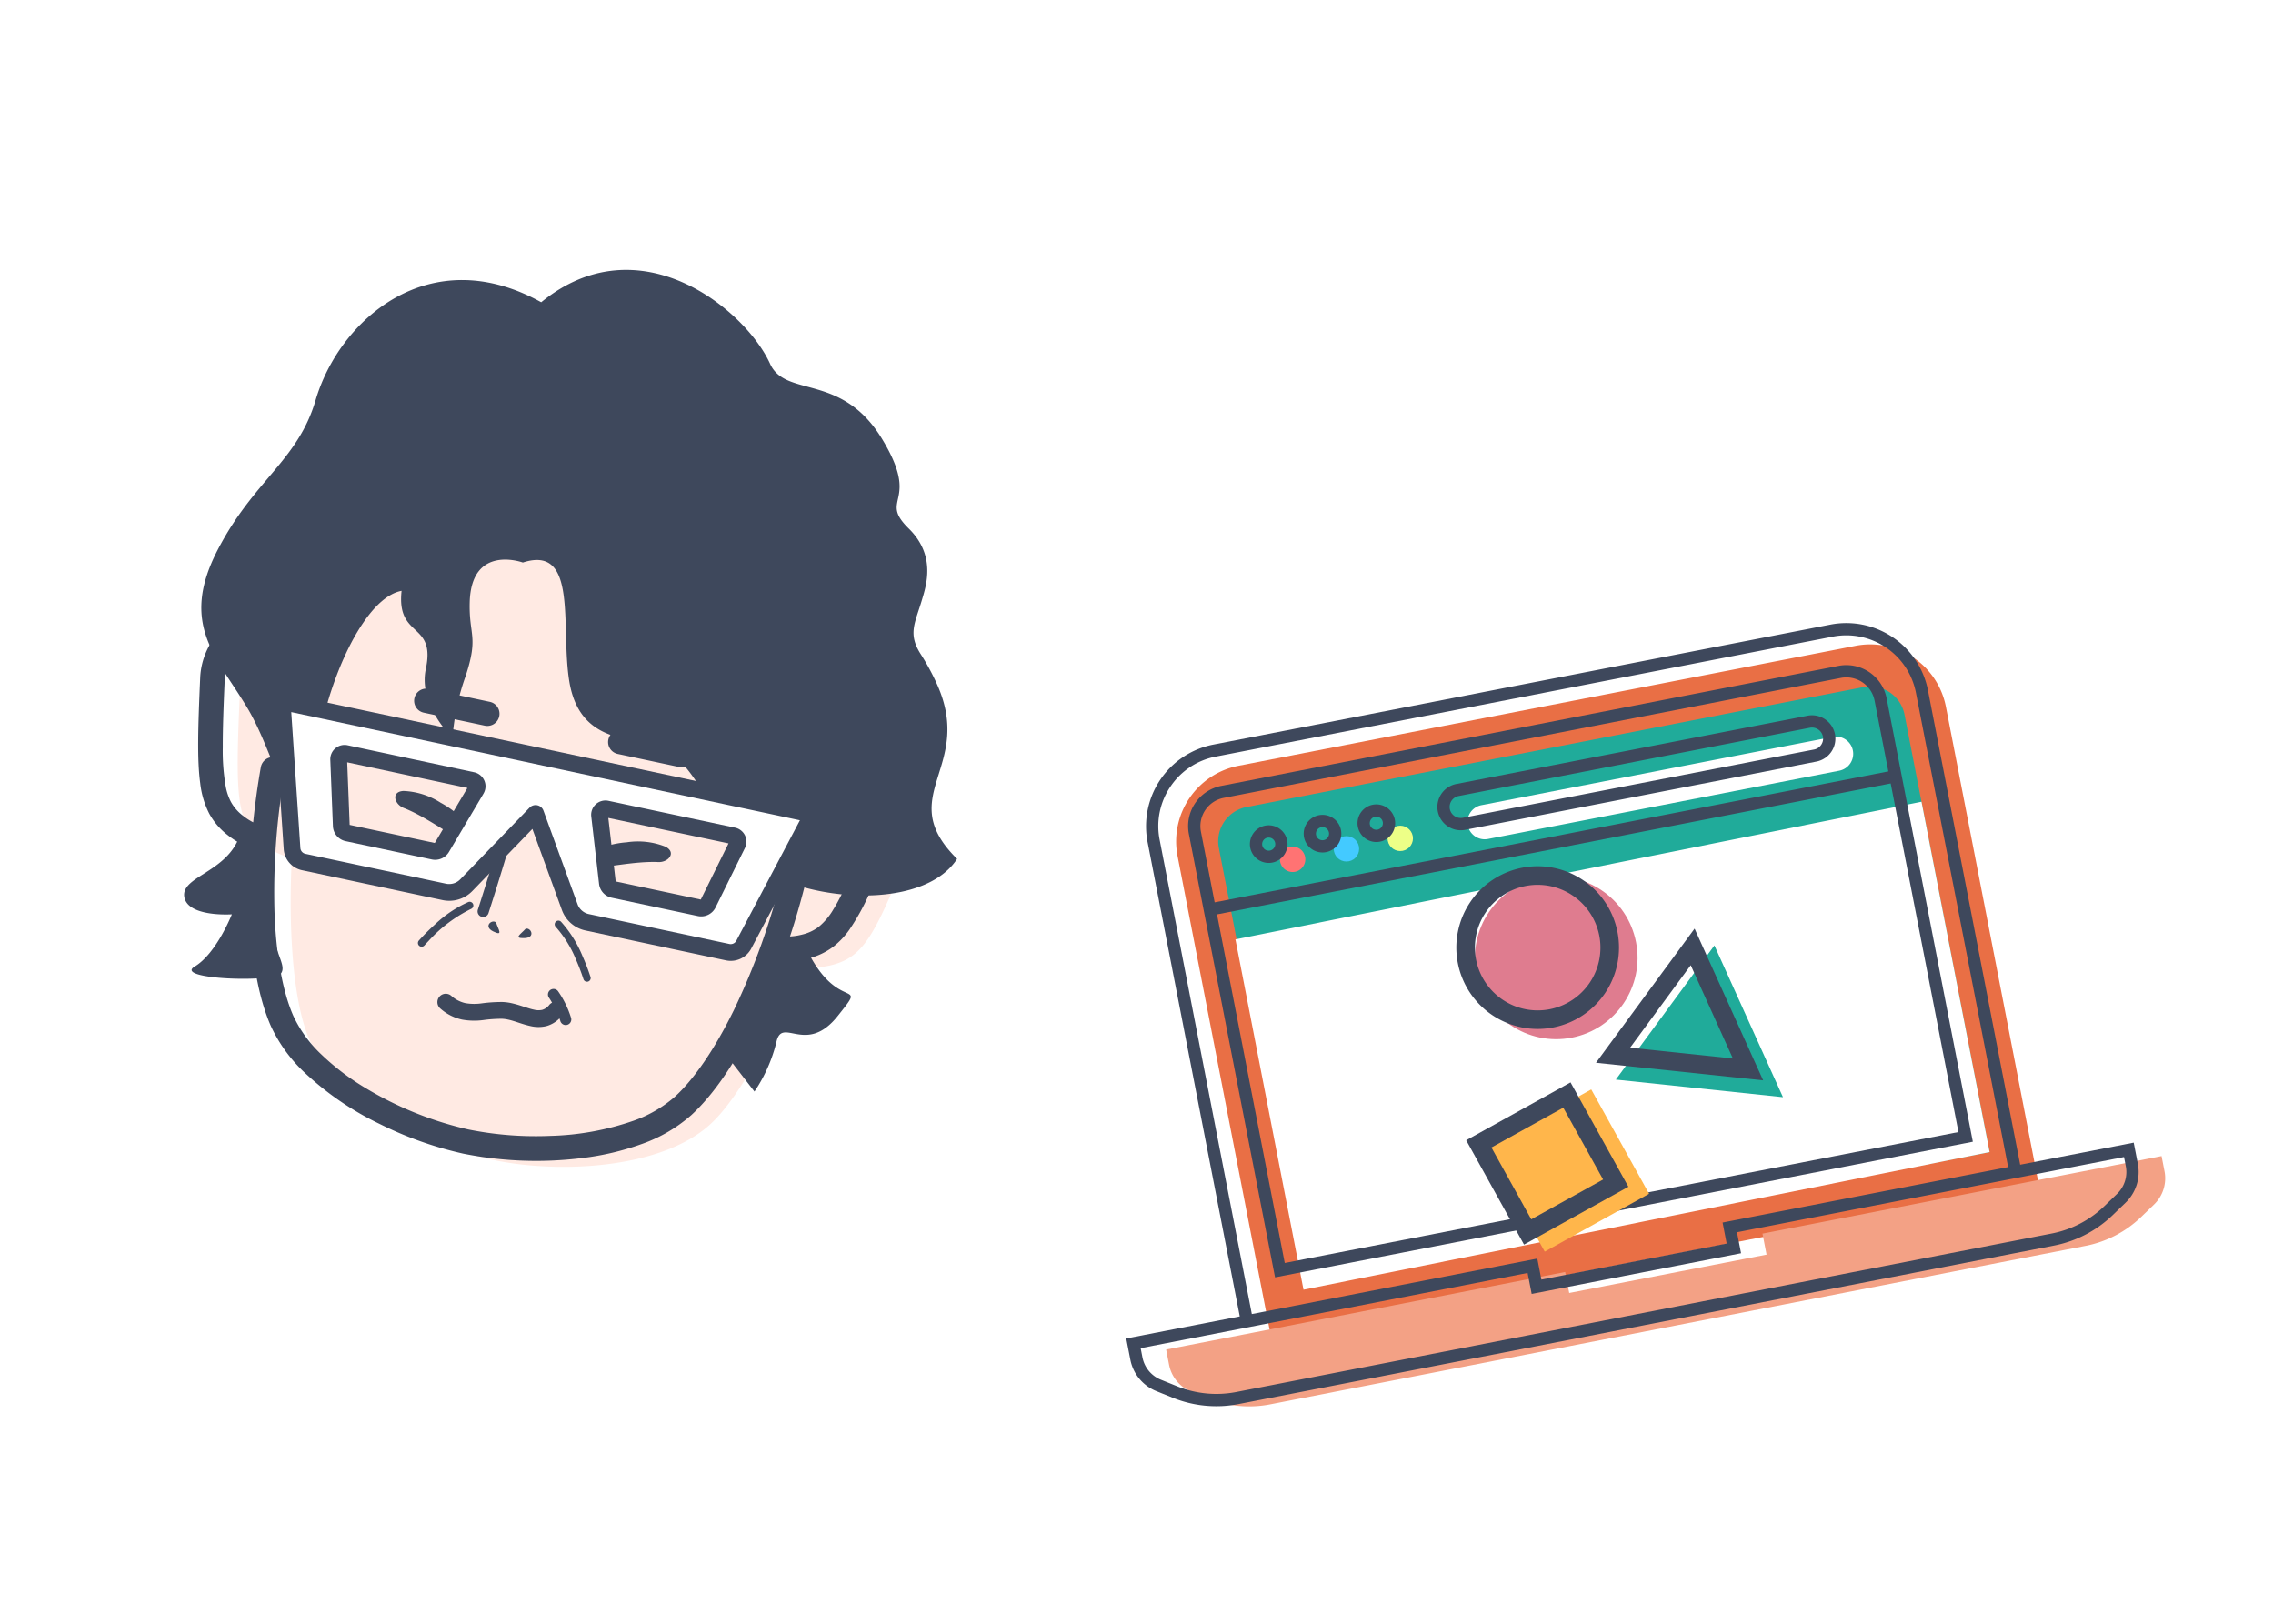 <svg xmlns="http://www.w3.org/2000/svg" width="280" height="200" viewBox="0 0 280 200">
  <g id="グループ_3083" data-name="グループ 3083" transform="translate(-197 -115)">
    <rect id="長方形_488" data-name="長方形 488" width="280" height="200" transform="translate(197 115)" fill="#fff"/>
    <g id="_0_0_5_0_2_188_283_8_113_11_0_0_p0" data-name="0_0_5_0_2_188_283_8_113_11_0_0_p0" transform="matrix(0.978, 0.208, -0.208, 0.978, 144.402, 89.504)">
      <g id="グループ_3057" data-name="グループ 3057" transform="translate(98.123 44.802)">
        <path id="パス_3365" data-name="パス 3365" d="M183.282,122.366h-.311c-1.292-19.877-10.878-35.8-32.631-35.8s-31.339,15.925-32.631,35.8H117.4c-4.257-2.517-10.437,2.317-9.464,8.154,2.043,12.254,2.851,15.292,6.492,17.132a9.142,9.142,0,0,0,3.561.972h.366c1.213,7.708,3.636,17.066,6.743,21.393,4.747,6.612,16.948,9.838,25.243,9.838s20.5-3.226,25.243-9.838c3.106-4.327,5.53-13.685,6.743-21.393h.366a9.142,9.142,0,0,0,3.561-.972c3.641-1.84,4.449-4.878,6.492-17.132C193.719,124.683,187.539,119.849,183.282,122.366Z" transform="translate(-102.564 -83.535)" fill="#ffeae3"/>
        <path id="パス_3366" data-name="パス 3366" d="M190.6,125.527a9.424,9.424,0,0,0-5.359-8.381,7.576,7.576,0,0,0-3.2-.74,6.5,6.5,0,0,0-1.406.164A63.636,63.636,0,0,0,179.008,106a39.261,39.261,0,0,0-4.092-10.4,26.973,26.973,0,0,0-11.093-10.636c-4.729-2.431-10.463-3.671-17.247-3.671a38.755,38.755,0,0,0-15.634,2.9,26.687,26.687,0,0,0-8.536,5.878,32.978,32.978,0,0,0-7.751,14.027,60.841,60.841,0,0,0-2.125,12.476,6.532,6.532,0,0,0-1.414-.165,7.578,7.578,0,0,0-3.2.74,9.413,9.413,0,0,0-3.786,3.284,9.157,9.157,0,0,0-1.574,5.1,8.887,8.887,0,0,0,.124,1.482v0c1.028,6.143,1.731,10,2.717,12.738a10.888,10.888,0,0,0,1.848,3.392,8.439,8.439,0,0,0,2.738,2.105,11.044,11.044,0,0,0,3.2,1.031c.395,2.71.9,5.326,1.51,7.772,1.346,5.364,3.149,9.93,5.412,13.094a18.566,18.566,0,0,0,5.2,4.722,36.781,36.781,0,0,0,10.521,4.331,44.921,44.921,0,0,0,10.753,1.416,45.778,45.778,0,0,0,14.451-2.524,33.2,33.2,0,0,0,6.823-3.223,18.569,18.569,0,0,0,5.2-4.722c2.262-3.164,4.065-7.73,5.411-13.094.611-2.446,1.115-5.061,1.51-7.772a11.036,11.036,0,0,0,3.2-1.031,8.445,8.445,0,0,0,2.738-2.105,9.788,9.788,0,0,0,1.459-2.412,28.465,28.465,0,0,0,1.571-5.315c.48-2.215.959-4.949,1.535-8.4l.028-.166-.027.163A9.055,9.055,0,0,0,190.6,125.527Zm-3.108.981c-1.015,6.111-1.738,9.9-2.577,12.2a7.911,7.911,0,0,1-1.316,2.47,5.394,5.394,0,0,1-1.788,1.354,7.729,7.729,0,0,1-1.426.545c.244-2.235.412-4.518.493-6.817a1.514,1.514,0,0,0-3.026-.106h0a84.349,84.349,0,0,1-2.325,17.149c-1.274,5.124-3.026,9.418-4.933,12.062a15.58,15.58,0,0,1-4.362,3.931,33.822,33.822,0,0,1-9.643,3.952,41.958,41.958,0,0,1-10.009,1.323,42.811,42.811,0,0,1-13.454-2.355,30.224,30.224,0,0,1-6.2-2.921,15.585,15.585,0,0,1-4.362-3.931c-1.907-2.644-3.659-6.938-4.933-12.062a84.392,84.392,0,0,1-2.325-17.149,1.514,1.514,0,1,0-3.026.106c.081,2.3.249,4.585.493,6.821a7.665,7.665,0,0,1-1.426-.548,5.4,5.4,0,0,1-1.788-1.354,6.766,6.766,0,0,1-1-1.677,25.725,25.725,0,0,1-1.385-4.739c-.46-2.118-.934-4.819-1.508-8.259l-.025-.149.025.146a5.854,5.854,0,0,1-.082-.978,6.271,6.271,0,0,1,1.8-4.328,6.183,6.183,0,0,1,1.813-1.31,4.567,4.567,0,0,1,1.92-.455,3.433,3.433,0,0,1,1.241.231c-.047,1.224-.079,2.463-.079,3.734a1.514,1.514,0,0,0,3.028,0h0a69.779,69.779,0,0,1,1.776-16.675,36.256,36.256,0,0,1,3.768-9.6,23.924,23.924,0,0,1,9.864-9.471c4.21-2.164,9.441-3.335,15.863-3.336A35.753,35.753,0,0,1,161,86.966a23.645,23.645,0,0,1,7.578,5.214,29.974,29.974,0,0,1,7.016,12.765,66.462,66.462,0,0,1,2.256,18.456,1.514,1.514,0,1,0,3.028,0c0-1.271-.03-2.512-.077-3.735a3.425,3.425,0,0,1,1.238-.23,4.563,4.563,0,0,1,1.919.455,6.4,6.4,0,0,1,2.552,2.226,6.008,6.008,0,0,1,.981,4.393Z" transform="translate(-102.552 -81.287)" fill="#3e485c"/>
      </g>
      <g id="グループ_3058" data-name="グループ 3058" transform="translate(96.342 30.124)">
        <path id="パス_3367" data-name="パス 3367" d="M123.926,199.882c1.939.854,3.665,4.114,4.645,9.511.25,1.379.572,2.729.912,3.975a1.378,1.378,0,0,0,2.7-.251l1.513-17.91Z" transform="translate(-116.012 -147.846)" fill="#3e485c"/>
        <path id="パス_3368" data-name="パス 3368" d="M363.018,199.882c-1.939.854-3.665,4.114-4.645,9.511-.25,1.379-.572,2.729-.912,3.975a1.378,1.378,0,0,1-2.7-.251l-1.513-17.91Z" transform="translate(-279.543 -147.846)" fill="#3e485c"/>
        <path id="パス_3369" data-name="パス 3369" d="M183.232,62.643c-.238,3.039-.864,4.464,1.289,6.623a28.881,28.881,0,0,1,2.455,2.85c7.128,9.32-2.322,14.8,7.128,20.845-3.186,8.323-22.3,9.73-27.61,3.7s-8.5-9.9-12.4-9.743-8.841.909-11.3-5.479-2.4-16.64-8.617-13.056c0,0-6.712-.963-5.381,6.167.751,4.024,1.946,3.822,1.4,8.928a28.593,28.593,0,0,0,0,7.826s-4.989-3.037-4.984-7.621c.005-5.989-4.315-2.839-4.922-8.782-6.262,2.587-8.2,24.2-3.781,29.032-3.535,3.505-6.851-5.641-11.793-10.969s-10.36-8.31-7.649-18.224c2.572-9.4,7.387-12.845,7.98-20.621.785-10.28,9.6-22.187,24.672-17.574,9.766-12.178,24.818-4.341,29.162,1.554,2.749,3.731,8.837-.786,15.389,6.153,6.444,6.824,1,7.247,5.547,10.146C183.821,56.948,183.375,60.818,183.232,62.643Z" transform="translate(-96.342 -30.124)" fill="#3e485c"/>
        <path id="パス_3370" data-name="パス 3370" d="M361.48,298.2c5.68,7.553,8.487,1.939,5.68,7.553s-6.716,1.4-6.716,4.71a18.912,18.912,0,0,1-1.377,6.518l-5.514-4.672s3.861-10.494,4-13.136S361.48,298.2,361.48,298.2Z" transform="translate(-279.762 -220.921)" fill="#3e485c"/>
        <path id="パス_3371" data-name="パス 3371" d="M120.755,302.883c-.453,4.872-6.036,6.532-5.131,8.947s6.187.905,6.187.905-.854,5.131-3.143,7.243,10.037-.076,10.589-1.4-2.013-2.6-2.768-7.541a24.86,24.86,0,0,0-2.649-8.158Z" transform="translate(-110.022 -224.631)" fill="#3e485c"/>
      </g>
      <g id="グループ_3059" data-name="グループ 3059" transform="translate(135.11 118.978)">
        <path id="パス_3372" data-name="パス 3372" d="M258.864,349.88h0Z" transform="translate(-251.006 -346.999)" fill="#3e485c"/>
        <path id="パス_3373" data-name="パス 3373" d="M245.8,340.019a.689.689,0,1,0-.929,1.016h0c.174.158.316.328.471.495a1.016,1.016,0,0,0-.274.325,1.711,1.711,0,0,1-.73.789,2.22,2.22,0,0,1-1.011.187c-.748.007-1.751-.2-2.873-.205a6.258,6.258,0,0,0-1.123.094,18.607,18.607,0,0,0-2.455.694,6.436,6.436,0,0,1-1.958.391,3.884,3.884,0,0,1-1.918-.534,1.033,1.033,0,0,0-.99,1.813h0a5.957,5.957,0,0,0,2.909.787,8.355,8.355,0,0,0,2.587-.489,16.992,16.992,0,0,1,2.191-.628h0a4.181,4.181,0,0,1,.755-.062c.843-.006,1.82.2,2.873.205a4.23,4.23,0,0,0,1.941-.408,3.614,3.614,0,0,0,1.371-1.257l.03.047.1.166.028.051a.689.689,0,1,0,1.217-.644A11.751,11.751,0,0,0,245.8,340.019Z" transform="translate(-231.475 -339.839)" fill="#3e485c"/>
      </g>
      <g id="グループ_3060" data-name="グループ 3060" transform="translate(131.282 90.64)">
        <path id="パス_3374" data-name="パス 3374" d="M223.16,310.747h0a14.64,14.64,0,0,0-3.477,3.6,26.052,26.052,0,0,0-1.491,2.3.456.456,0,1,0,.795.446s.137-.246.387-.649a17.426,17.426,0,0,1,4.283-4.931.455.455,0,0,0-.5-.763Z" transform="translate(-218.133 -290.703)" fill="#3e485c"/>
        <path id="パス_3375" data-name="パス 3375" d="M278.073,314.346a14.613,14.613,0,0,0-3.478-3.6.455.455,0,0,0-.495.764h0a13.815,13.815,0,0,1,3.236,3.37c.437.6.8,1.159,1.047,1.562s.387.647.388.648a.455.455,0,0,0,.795-.444A26.141,26.141,0,0,0,278.073,314.346Z" transform="translate(-257.895 -290.703)" fill="#3e485c"/>
        <path id="パス_3376" data-name="パス 3376" d="M242.054,251.08c.017-.336.027-.719.027-1.136a38.78,38.78,0,0,0-.294-4.611,22.235,22.235,0,0,0-.379-2.2,7.228,7.228,0,0,0-.582-1.706.688.688,0,0,0-1.214.648h0a6.014,6.014,0,0,1,.456,1.371,32.761,32.761,0,0,1,.638,6.5c0,.4-.01.756-.026,1.068v0c-.114,2.049-.343,4.742-.543,6.918s-.372,3.832-.372,3.836a.689.689,0,1,0,1.37.142c0-.006.689-6.659.921-10.82v0Z" transform="translate(-233.391 -241.063)" fill="#3e485c"/>
        <path id="パス_3377" data-name="パス 3377" d="M246.941,318.05c1.377.344.574-.344.114-1.148C246.483,316.558,245.564,317.706,246.941,318.05Z" transform="translate(-238.163 -295.099)" fill="#3e485c"/>
        <path id="パス_3378" data-name="パス 3378" d="M260.475,316.9c-.46.8-1.263,1.493.114,1.148S261.048,316.558,260.475,316.9Z" transform="translate(-247.861 -295.099)" fill="#3e485c"/>
      </g>
      <g id="グループ_3062" data-name="グループ 3062" transform="translate(124.804 98.811)">
        <g id="グループ_3061" data-name="グループ 3061">
          <path id="パス_3379" data-name="パス 3379" d="M196.371,269.7a9.16,9.16,0,0,1,4.8.46,11.8,11.8,0,0,1,4.375,2.374c1.033,1.087.788,2.058-.4,1.766-2.025-.5-5.472-2.1-8.277-2.56C195.653,271.538,194.881,270.133,196.371,269.7Z" transform="translate(-195.552 -269.544)" fill="#3e485c"/>
          <path id="パス_3380" data-name="パス 3380" d="M289.173,269.7a9.16,9.16,0,0,0-4.8.46A11.794,11.794,0,0,0,280,272.53c-1.033,1.087-.788,2.058.4,1.766,2.025-.5,5.472-2.1,8.277-2.56C289.891,271.538,290.663,270.133,289.173,269.7Z" transform="translate(-255.308 -269.544)" fill="#3e485c"/>
        </g>
      </g>
      <g id="グループ_3064" data-name="グループ 3064" transform="translate(124.588 86.01)">
        <g id="グループ_3063" data-name="グループ 3063">
          <path id="パス_3381" data-name="パス 3381" d="M289.147,224.925h-7.684a1.5,1.5,0,1,0,0,3h7.684a1.5,1.5,0,1,0,0-3Z" transform="translate(-255.531 -224.925)" fill="#3e485c"/>
          <path id="パス_3382" data-name="パス 3382" d="M203.984,224.925H196.3a1.5,1.5,0,1,0,0,3h7.684a1.5,1.5,0,1,0,0-3Z" transform="translate(-194.8 -224.925)" fill="#3e485c"/>
        </g>
      </g>
      <g id="グループ_3067" data-name="グループ 3067" transform="translate(108.033 90.267)">
        <g id="グループ_3066" data-name="グループ 3066">
          <path id="パス_3383" data-name="パス 3383" d="M205.859,243.364H141.688a.994.994,0,0,0-.957,1.266l4.6,16.195a1.82,1.82,0,0,0,1.749,1.322h17.7a2.927,2.927,0,0,0,2.482-1.375l6.516-10.419,6.515,10.419a2.93,2.93,0,0,0,2.483,1.375h17.7a1.819,1.819,0,0,0,1.749-1.322l4.6-16.195A.994.994,0,0,0,205.859,243.364Zm-39.85,5.6-2.669,7.922a.944.944,0,0,1-.894.643H151.592a.944.944,0,0,1-.915-.712l-2.015-7.918a.732.732,0,0,1,.709-.912l15.945.011A.731.731,0,0,1,166.01,248.961Zm32.876-.065-2.015,7.918a.944.944,0,0,1-.915.712H185.1a.946.946,0,0,1-.9-.643l-2.669-7.922a.733.733,0,0,1,.693-.966l15.945-.011A.732.732,0,0,1,198.885,248.9Z" transform="translate(-139.66 -242.331)" fill="#fff"/>
          <g id="グループ_3065" data-name="グループ 3065">
            <path id="パス_3384" data-name="パス 3384" d="M297.037,255.869l-15.946.011h0a1.763,1.763,0,0,0-1.674,2.327l2.669,7.923a1.978,1.978,0,0,0,1.874,1.346h10.854a1.977,1.977,0,0,0,1.916-1.49l2.015-7.918v0a1.764,1.764,0,0,0-1.711-2.2Zm-2.289,9.542H284.026l-2.515-7.466,15.139-.011Z" transform="translate(-238.521 -251.249)" fill="#3e485c"/>
            <path id="パス_3385" data-name="パス 3385" d="M182.5,255.88l-15.945-.011a1.763,1.763,0,0,0-1.711,2.2l2.014,7.917a1.976,1.976,0,0,0,1.916,1.489h10.854a1.977,1.977,0,0,0,1.873-1.346l2.669-7.922,0-.005a1.791,1.791,0,0,0,.091-.559,1.764,1.764,0,0,0-1.764-1.763Zm-.287,1.669,0,.005h0Zm-2.649,7.862H168.845l-1.9-7.476,15.139.011Z" transform="translate(-156.844 -251.249)" fill="#3e485c"/>
            <path id="パス_3386" data-name="パス 3386" d="M137.364,248.763h0v0Z" transform="translate(-137.285 -246.178)" fill="#3e485c"/>
            <path id="パス_3387" data-name="パス 3387" d="M204.738,240.37a2.024,2.024,0,0,0-1.446-.606H139.12a2.025,2.025,0,0,0-1.95,2.584l4.6,16.191a2.852,2.852,0,0,0,2.743,2.072h17.7a3.96,3.96,0,0,0,3.358-1.861l5.64-9.019,5.639,9.019a3.961,3.961,0,0,0,3.359,1.86h17.7a2.852,2.852,0,0,0,2.743-2.071l4.6-16.2a2.05,2.05,0,0,0,.077-.556A2.026,2.026,0,0,0,204.738,240.37Zm-6.08,17.606a.787.787,0,0,1-.756.571H180.2a1.9,1.9,0,0,1-1.608-.89l-6.515-10.418a1.033,1.033,0,0,0-1.751,0l-6.516,10.419a1.9,1.9,0,0,1-1.607.89h-17.7a.788.788,0,0,1-.757-.572l-4.583-16.145h64.07Z" transform="translate(-137.092 -239.764)" fill="#3e485c"/>
          </g>
        </g>
      </g>
    </g>
    <g id="グループ_3082" data-name="グループ 3082" transform="translate(-767.457 -912.732) rotate(-11)">
      <g id="j32_3_1" transform="translate(855.362 1311.422)">
        <path id="パス_1215" data-name="パス 1215" d="M193.982,86.833V27.011a9.492,9.492,0,0,0-9.486-9.476H107.046a9.492,9.492,0,0,0-9.486,9.476V86.833" transform="translate(-80.015 -14.382)" fill="#e96f45"/>
        <path id="パス_1216" data-name="パス 1216" d="M126.381,105.507V50.623a4.3,4.3,0,0,1,4.3-4.3h77.451a4.3,4.3,0,0,1,4.3,4.3v54.884H126.381Z" transform="translate(-103.653 -37.994)" fill="#20ab9a"/>
        <path id="パス_1217" data-name="パス 1217" d="M211.789,174.944l-86.2.518V131.505l86.2-.518Z" transform="translate(-103.005 -107.431)" fill="#fff"/>
        <path id="パス_1218" data-name="パス 1218" d="M168.934,80.374a1.565,1.565,0,1,1-1.565-1.563A1.564,1.564,0,0,1,168.934,80.374Z" transform="translate(-135.986 -64.638)" fill="#ff7373"/>
        <ellipse id="楕円形_54" data-name="楕円形 54" cx="1.565" cy="1.563" rx="1.565" ry="1.563" transform="translate(36.572 14.173)" fill="#43caff"/>
        <ellipse id="楕円形_55" data-name="楕円形 55" cx="1.565" cy="1.563" rx="1.565" ry="1.563" transform="translate(43.327 14.173)" fill="#edff87"/>
        <path id="パス_1219" data-name="パス 1219" d="M342.938,80.022H298.853a2.121,2.121,0,1,1,0-4.242h44.084a2.121,2.121,0,1,1,0,4.242Z" transform="translate(-243.367 -62.152)" fill="#fff"/>
        <path id="パス_1220" data-name="パス 1220" d="M100.215,400.587v2.634H75.451v-2.634H25.373V402.5a4.5,4.5,0,0,0,2.048,3.769l1.832,1.19a13.611,13.611,0,0,0,7.413,2.2H139a13.613,13.613,0,0,0,7.413-2.2l1.832-1.19a4.494,4.494,0,0,0,2.048-3.769v-1.912Z" transform="translate(-20.81 -328.547)" fill="#f3a185"/>
        <path id="パス_1221" data-name="パス 1221" d="M112.183,10.231A10.247,10.247,0,0,0,101.941,0H24.491A10.247,10.247,0,0,0,14.249,10.231V69.762H0v2.667a5.249,5.249,0,0,0,2.392,4.4l1.832,1.19a14.368,14.368,0,0,0,7.825,2.317H114.383a14.366,14.366,0,0,0,7.825-2.317l1.832-1.189a5.25,5.25,0,0,0,2.392-4.4V69.762H112.183ZM18.321,4.067a8.705,8.705,0,0,1,6.17-2.558h77.45a8.737,8.737,0,0,1,8.73,8.721V69.762H74.842V72.4H51.589V69.762H15.761V10.231A8.686,8.686,0,0,1,18.321,4.067Zm106.6,67.2v1.157a3.74,3.74,0,0,1-1.7,3.136l-1.832,1.189a12.856,12.856,0,0,1-7,2.074H12.049a12.856,12.856,0,0,1-7-2.073l-1.832-1.19a3.74,3.74,0,0,1-1.7-3.136V71.273H50.077v2.634H76.354V71.273H124.92Z" fill="#3e485c"/>
        <path id="パス_1222" data-name="パス 1222" d="M195.621,89.482V33.843a5.056,5.056,0,0,0-5.058-5.053h-77.45a5.056,5.056,0,0,0-5.059,5.053V89.482h87.567ZM109.566,33.843a3.545,3.545,0,0,1,3.547-3.543h77.45a3.545,3.545,0,0,1,3.547,3.543v8.878H109.566Zm0,10.388H194.11V87.972H109.566Z" transform="translate(-88.622 -23.612)" fill="#3e485c"/>
        <path id="パス_1223" data-name="パス 1223" d="M149.8,61.275a2.318,2.318,0,1,0,2.321,2.318A2.32,2.32,0,0,0,149.8,61.275Zm0,3.126a.808.808,0,1,1,.809-.808A.811.811,0,0,1,149.8,64.4Z" transform="translate(-120.954 -50.255)" fill="#3e485c"/>
        <path id="パス_1224" data-name="パス 1224" d="M187.356,61.275a2.318,2.318,0,1,0,2.321,2.318A2.32,2.32,0,0,0,187.356,61.275Zm0,3.126a.808.808,0,1,1,.809-.808A.811.811,0,0,1,187.356,64.4Z" transform="translate(-151.759 -50.255)" fill="#3e485c"/>
        <path id="パス_1225" data-name="パス 1225" d="M224.915,61.275a2.318,2.318,0,1,0,2.321,2.318A2.32,2.32,0,0,0,224.915,61.275Zm0,3.126a.808.808,0,1,1,.809-.808A.81.81,0,0,1,224.915,64.4Z" transform="translate(-182.563 -50.255)" fill="#3e485c"/>
        <path id="パス_1226" data-name="パス 1226" d="M325.366,58.245H281.281a2.883,2.883,0,0,0-2.879,2.876h0A2.883,2.883,0,0,0,281.281,64h44.085a2.883,2.883,0,0,0,2.879-2.876h0A2.883,2.883,0,0,0,325.366,58.245Zm1.367,2.876a1.373,1.373,0,0,1-1.367,1.366H281.281a1.373,1.373,0,0,1-1.368-1.366h0a1.373,1.373,0,0,1,1.367-1.366h44.085a1.373,1.373,0,0,1,1.367,1.366Z" transform="translate(-228.335 -47.77)" fill="#3e485c"/>
      </g>
      <g id="グループ_2549" data-name="グループ 2549" transform="translate(901.132 1333.575)">
        <ellipse id="楕円形_56" data-name="楕円形 56" cx="10.019" cy="10.019" rx="10.019" ry="10.019" transform="translate(5.157 1.67)" fill="#df7c8f"/>
        <path id="楕円形_57" data-name="楕円形 57" d="M10.019,2.288a7.732,7.732,0,1,0,7.732,7.732,7.74,7.74,0,0,0-7.732-7.732m0-2.288A10.019,10.019,0,1,1,0,10.019,10.019,10.019,0,0,1,10.019,0Z" transform="translate(3.153 0)" fill="#3e485c"/>
        <path id="多角形_7" data-name="多角形 7" d="M10.353,0,20.707,17.7H0Z" transform="translate(24.695 10.886) rotate(17)" fill="#20ab9a"/>
        <path id="多角形_8" data-name="多角形 8" d="M10.353,4.531,3.989,15.413h12.73L10.353,4.531m0-4.531L20.707,17.7H0Z" transform="translate(22.692 8.386) rotate(17)" fill="#3e485c"/>
        <path id="パス_1227" data-name="パス 1227" d="M0,0H14.7V14.7H0Z" transform="matrix(0.951, -0.309, 0.309, 0.951, 2.338, 32.966)" fill="#ffb64b"/>
        <path id="パス_1228" data-name="パス 1228" d="M2.288,2.288v10.12h10.12V2.288H2.288M0,0H14.7V14.7H0Z" transform="matrix(0.951, -0.309, 0.309, 0.951, 0, 31.63)" fill="#3e485c"/>
      </g>
    </g>
  </g>
</svg>
